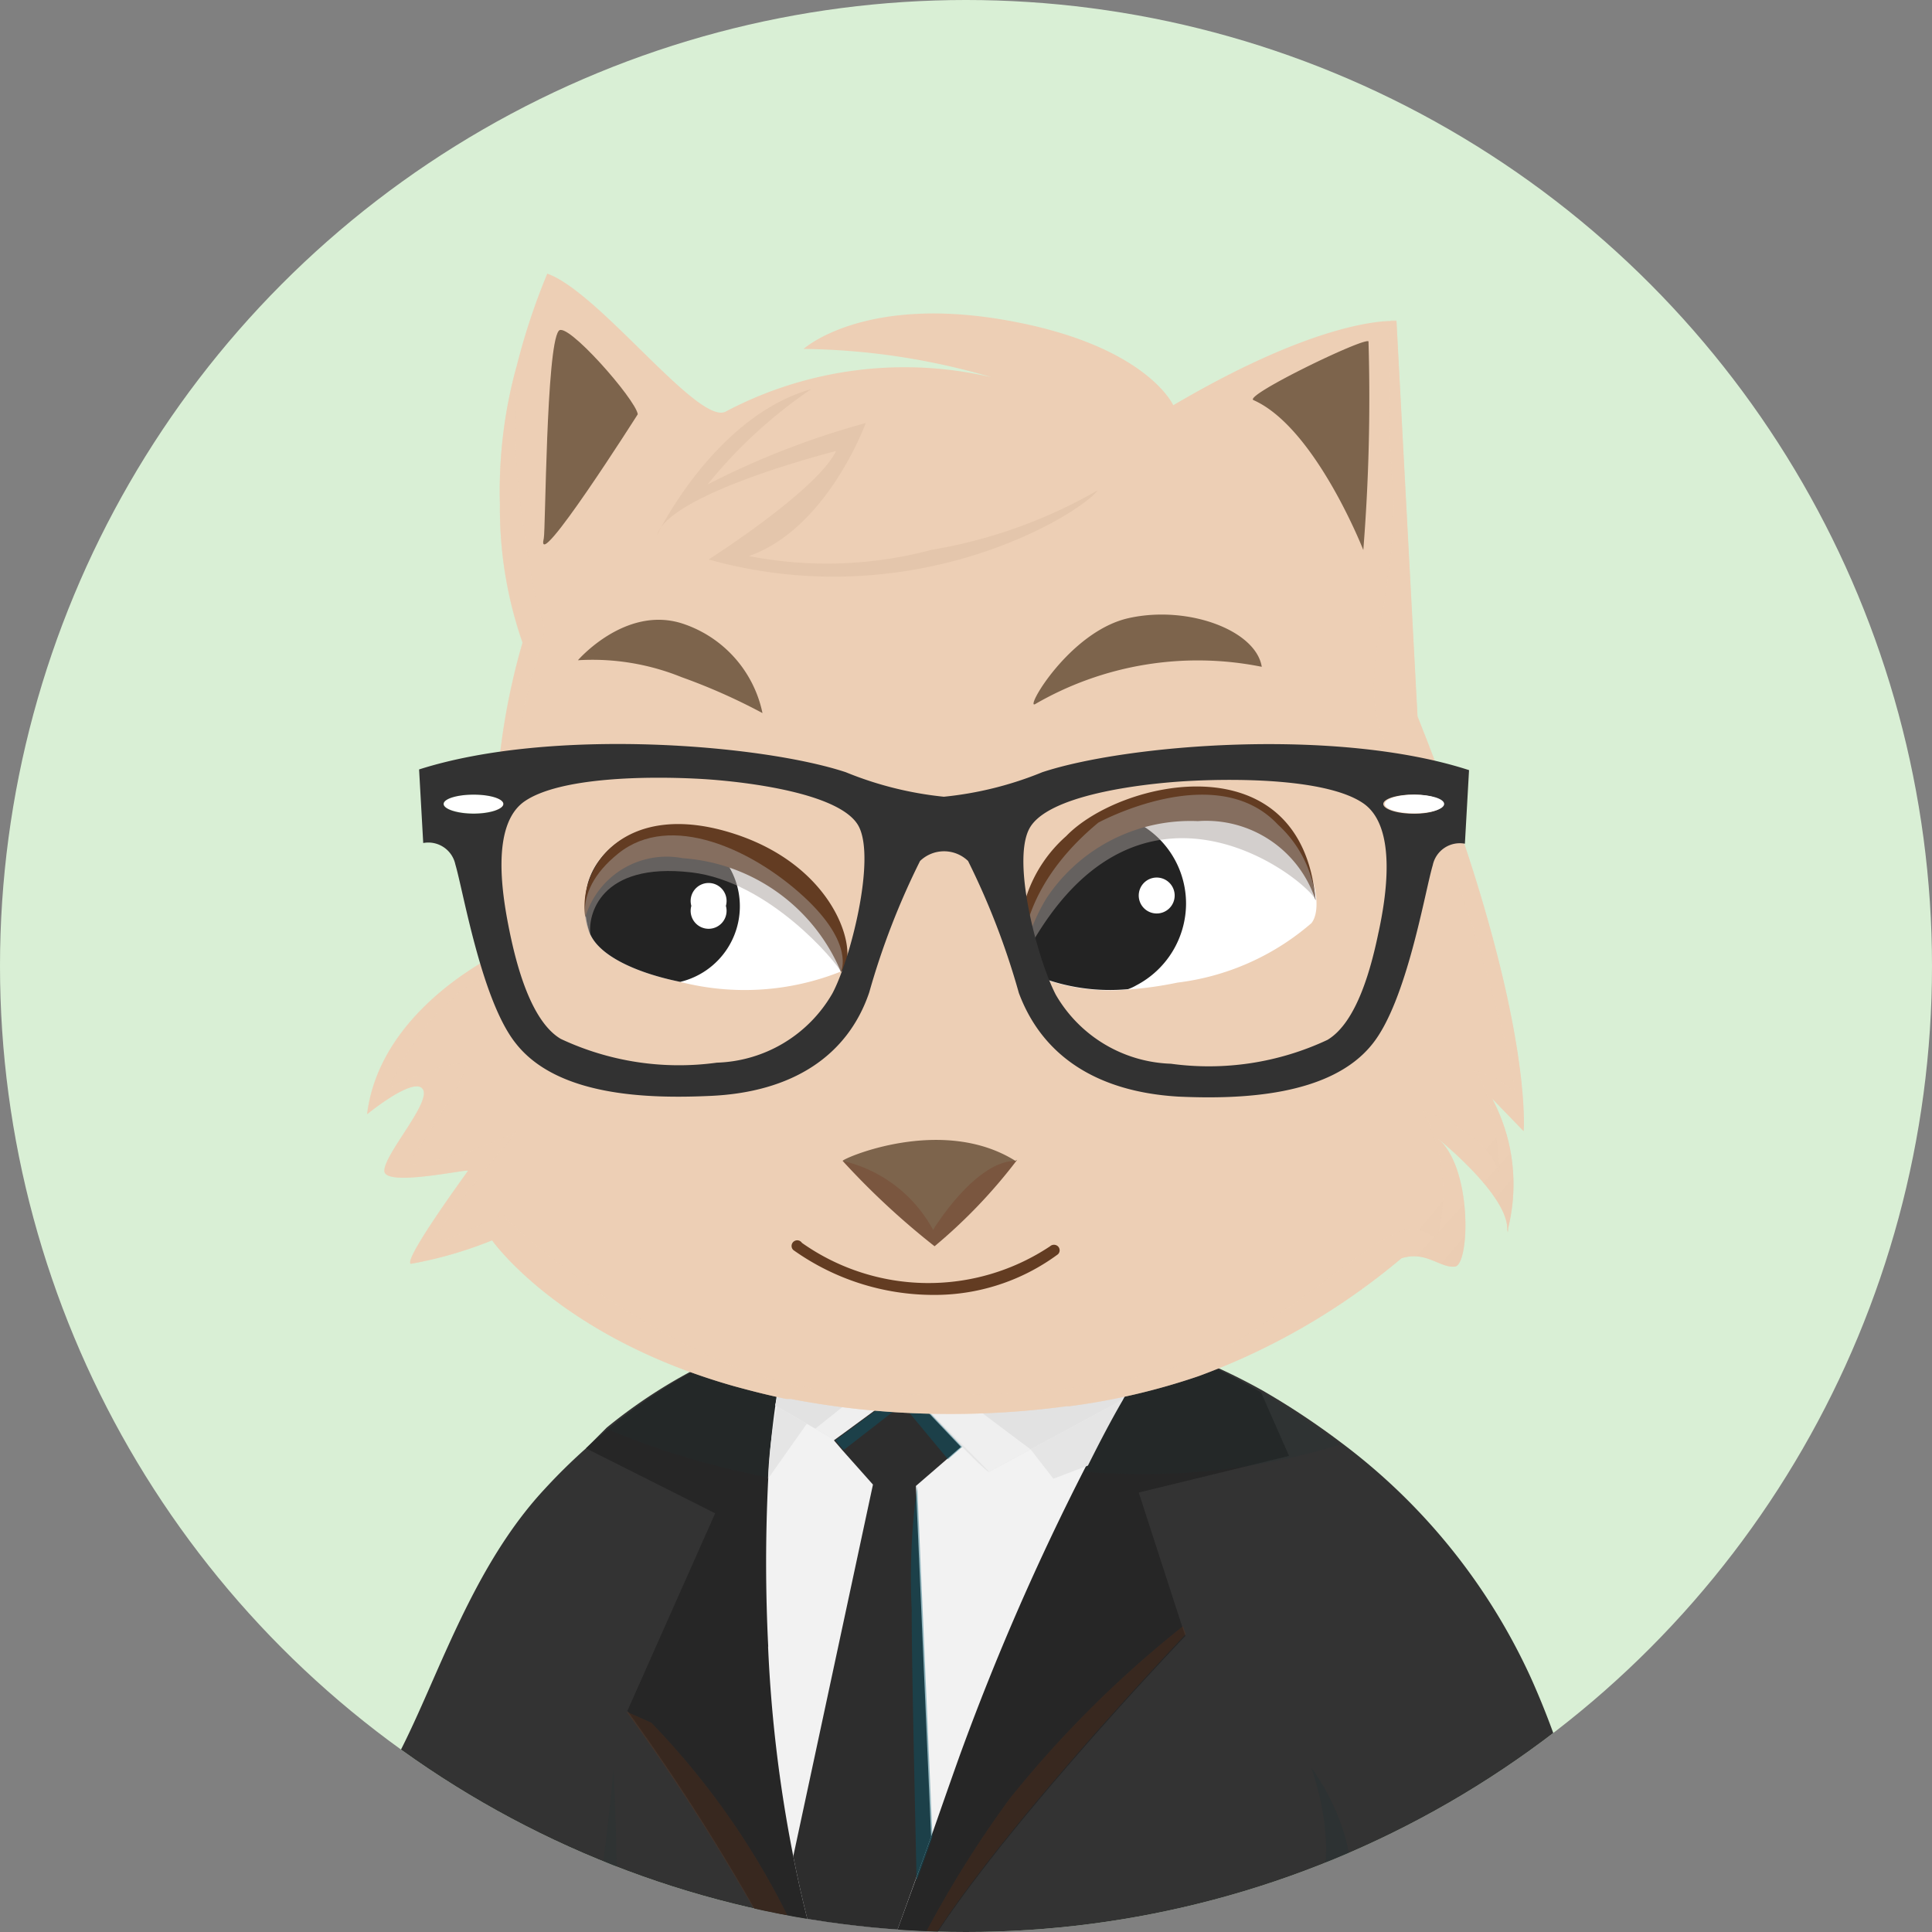 <svg xmlns="http://www.w3.org/2000/svg" xmlns:xlink="http://www.w3.org/1999/xlink" width="81.188" height="81.188" viewBox="0 0 81.188 81.188">
  <rect x="0" y="0" width="81.188" height="81.188" fill="#808080" stroke="none"/>
  <defs>
    <clipPath id="clip-path">
      <circle id="Ellipse_330" data-name="Ellipse 330" cx="40.594" cy="40.594" r="40.594" fill="none"/>
    </clipPath>
    <linearGradient id="linear-gradient" x1="10.557" y1="0.5" x2="11.557" y2="0.5" gradientUnits="objectBoundingBox">
      <stop offset="0" stop-color="#1d3034"/>
      <stop offset="1" stop-color="#162d33"/>
    </linearGradient>
    <linearGradient id="linear-gradient-2" x1="5.642" y1="0.502" x2="6.644" y2="0.502" xlink:href="#linear-gradient"/>
    <linearGradient id="linear-gradient-3" x1="13.894" y1="0.501" x2="14.893" y2="0.501" xlink:href="#linear-gradient"/>
    <linearGradient id="linear-gradient-4" x1="19.671" y1="0.5" x2="20.67" y2="0.5" xlink:href="#linear-gradient"/>
    <linearGradient id="linear-gradient-5" x1="13.294" y1="1.088" x2="12.932" y2="0.056" gradientUnits="objectBoundingBox">
      <stop offset="0.01" stop-color="#6b3e15"/>
      <stop offset="1" stop-color="#813305"/>
    </linearGradient>
    <linearGradient id="linear-gradient-6" x1="20.635" y1="0.918" x2="20.301" y2="0.181" xlink:href="#linear-gradient-5"/>
    <linearGradient id="linear-gradient-7" x1="12.077" y1="1.053" x2="12.011" y2="0.42" xlink:href="#linear-gradient"/>
    <linearGradient id="linear-gradient-8" x1="33.401" y1="0.024" x2="33.42" y2="0.718" gradientUnits="objectBoundingBox">
      <stop offset="0" stop-color="#025d72"/>
      <stop offset="1" stop-color="#1c6779"/>
    </linearGradient>
    <linearGradient id="linear-gradient-9" x1="191.492" y1="0.028" x2="192.068" y2="0.743" xlink:href="#linear-gradient-8"/>
    <linearGradient id="linear-gradient-10" x1="-1710.392" y1="116.303" x2="2997.175" y2="116.303" gradientUnits="objectBoundingBox">
      <stop offset="0" stop-color="#d6b89e"/>
      <stop offset="0.99" stop-color="#edcfb5"/>
    </linearGradient>
    <linearGradient id="linear-gradient-11" x1="16.396" y1="16.66" x2="2.445" y2="25.233" gradientUnits="objectBoundingBox">
      <stop offset="0" stop-color="#025d72"/>
      <stop offset="1" stop-color="#005967"/>
    </linearGradient>
    <linearGradient id="linear-gradient-12" x1="9.441" y1="7.852" x2="1.265" y2="15.6" xlink:href="#linear-gradient-11"/>
    <linearGradient id="linear-gradient-13" x1="1.453" y1="1.338" x2="0.854" y2="0.85" xlink:href="#linear-gradient-10"/>
    <linearGradient id="linear-gradient-14" x1="1.405" y1="3.876" x2="2.38" y2="3.876" xlink:href="#linear-gradient-10"/>
    <linearGradient id="linear-gradient-15" x1="1.456" y1="1.355" x2="0.877" y2="0.863" xlink:href="#linear-gradient-10"/>
  </defs>
  <g id="Group_1330" data-name="Group 1330" transform="translate(-309.475 103.616)">
    <g id="Character_cat-08" transform="translate(309.475 -103.616)">
      <g id="Layer_10" data-name="Layer 10" transform="translate(0 0)">
        <circle id="Ellipse_329" data-name="Ellipse 329" cx="40.594" cy="40.594" r="40.594" fill="#d9efd5"/>
        <g id="Group_273" data-name="Group 273" clip-path="url(#clip-path)">
          <path id="Path_2983" data-name="Path 2983" d="M3.55,62.824C4,64.987,7.194,73.248,12.914,73.6s10.163-7.492,10.163-7.492L20.333,90.54l.131.189a3.542,3.542,0,0,0,.726.668c1.975,1.365,5.895,1.336,10,.8l.973-.131c1.975-.29,3.964-.682,5.807-1.074a17.422,17.422,0,0,1,6.562,0A29.037,29.037,0,0,1,51.8,93.356h.145c3.47-6.054,3.949-18.685,3.949-18.685h4.82c4.472-2.41,5.807-8.711,4.022-16.057a34.22,34.22,0,0,0-1.945-5.59,25.625,25.625,0,0,0-7.985-9.9,31.636,31.636,0,0,0-3.31-2.192,25.7,25.7,0,0,0-4.327-1.916H46.8l-.769.131a50.655,50.655,0,0,1-12.37.363,14.474,14.474,0,0,1-2.149-.276c-.7-.1-.958-.16-1.452-.261A21.778,21.778,0,0,0,23.949,42.5l-.871.871a24.115,24.115,0,0,0-1.728,1.7c-4.806,5.154-5.532,13.575-9.481,14.62a2.788,2.788,0,0,1-3.049-.857,3.092,3.092,0,0,1-.508-.842Z" transform="translate(1.546 17.493)" fill="#333"/>
          <path id="Path_2984" data-name="Path 2984" d="M3.55,57.257C4,59.42,7.194,67.681,12.914,68.03s10.163-7.492,10.163-7.492L20.333,84.973l.131.189a3.542,3.542,0,0,0,.726.668,155.418,155.418,0,0,0,2.541-15.665,127.1,127.1,0,0,0,.508-18.874s-.29,3.121-.726,5.982-5.3,10.787-10.758,9.916-7.709-9.06-7.709-9.06A34.4,34.4,0,0,0,8.82,53.265a3.093,3.093,0,0,1-.508-.842Z" transform="translate(1.546 23.059)" opacity="0.2" fill="url(#linear-gradient)"/>
          <path id="Path_2985" data-name="Path 2985" d="M35.373,77.1c-.319,3.833-.479,4.239-.958,5.328-.232.523-.8,1.539-1.35,2.454a29.037,29.037,0,0,1,7.259,2.367h.145c3.47-6.054,3.949-18.685,3.949-18.685h4.82c4.472-2.41,5.807-8.711,4.022-16.057,0,4.457-.653,11.136-3.092,13.56-3.092,3.063-10.816,1.96-13.633,2.033-1.35,0-3.194.116-4.719.218l-2.976.174S35.707,73.257,35.373,77.1Z" transform="translate(12.973 23.611)" opacity="0.2" fill="url(#linear-gradient-2)"/>
          <path id="Path_2986" data-name="Path 2986" d="M18.742,54.4h0a90.436,90.436,0,0,1,9.437,16.464h0a9.916,9.916,0,0,1,.958-2.468h0c.45-.886,1.074-2.076,1.975-3.63C34.016,59.8,42.19,51.253,42.19,51.253l-.116-.334L40.23,45.227l6.316-1.539-1.176-2.671a25.7,25.7,0,0,0-4.283-2h-.363a49.014,49.014,0,0,1-15.288.218c-.494-.073-.958-.16-1.452-.261A22.272,22.272,0,0,0,17,43.369L22.43,46.1Z" transform="translate(7.623 17.493)" fill="#262626"/>
          <g id="Group_271" data-name="Group 271" transform="translate(25.538 56.506)" opacity="0.2">
            <path id="Path_2987" data-name="Path 2987" d="M31.43,44.343A28.253,28.253,0,0,0,42.159,43.2,31.637,31.637,0,0,0,38.849,41a25.7,25.7,0,0,0-4.283-2H34.2l-.769.131a38.852,38.852,0,0,0-2,5.212Z" transform="translate(-11.394 -39)" fill="url(#linear-gradient-3)"/>
            <path id="Path_2988" data-name="Path 2988" d="M17.63,42.548a33.944,33.944,0,0,0,7.041,2.076A41.335,41.335,0,0,0,27.3,39.557a14.475,14.475,0,0,1-2.149-.276c-.7-.1-.958-.16-1.452-.261a21.778,21.778,0,0,0-6.069,3.528Z" transform="translate(-17.63 -38.991)" fill="url(#linear-gradient-4)"/>
          </g>
          <path id="Path_2989" data-name="Path 2989" d="M22.3,51.667a58.163,58.163,0,0,0,1.06,8.813,49.858,49.858,0,0,0,2.41,8.348s1.132-2.9,3.383-9.176c.363-1.031.755-2.163,1.191-3.383a105.987,105.987,0,0,1,5.328-12.21c.508-1.016.987-1.931,1.452-2.729l1.234-2.279a48.913,48.913,0,0,1-15.273.218h0a13.183,13.183,0,0,0-.479,2.265h0c-.116.813-.232,1.829-.3,3.078a70.5,70.5,0,0,0,0,7.056Z" transform="translate(9.977 17.529)" fill="#f2f2f2"/>
          <path id="Path_2990" data-name="Path 2990" d="M22.27,44.611,23.9,42.3,25.1,43l2.991-2.192s3.325,3.586,3.47,3.513l1.742-.944.958,1.234,1.452-.552c.508-1.016.987-1.931,1.452-2.729L38.4,39.05a48.913,48.913,0,0,1-15.273.218h0a13.183,13.183,0,0,0-.479,2.265h0A18.469,18.469,0,0,0,22.27,44.611Z" transform="translate(10.005 17.529)" fill="#e5e5e5"/>
          <path id="Path_2991" data-name="Path 2991" d="M22.48,41.533h0l1.684.973.842.494L28,40.807l3.47,3.513,1.742-.944,3.8-2.047,1.234-2.279a51.134,51.134,0,0,1-9.815.7h-.769a40.5,40.5,0,0,1-4.689-.45Z" transform="translate(10.1 17.529)" fill="#efefef"/>
          <g id="Group_272" data-name="Group 272" transform="translate(26.337 68.339)" opacity="0.5">
            <path id="Path_2992" data-name="Path 2992" d="M31.1,54.293A45.908,45.908,0,0,0,25.37,64.63c.45-.886,1.074-2.076,1.975-3.63,2.9-4.965,11.078-13.517,11.078-13.517l-.116-.334a45.864,45.864,0,0,0-7.2,7.143Z" transform="translate(-14.931 -47.15)" opacity="0.4" fill="url(#linear-gradient-5)"/>
            <path id="Path_2993" data-name="Path 2993" d="M18.18,49.63a90.436,90.436,0,0,1,9.466,16.42h0a32.347,32.347,0,0,0-8.435-15.97l-1.016-.45Z" transform="translate(-18.18 -46.029)" opacity="0.4" fill="url(#linear-gradient-6)"/>
          </g>
          <path id="Path_2994" data-name="Path 2994" d="M41.538,51.25c.16.552,2.018,5.561-1.641,7.9s-9.727,2.759-9.727,2.759l.523,1.452S38.2,63.141,41.7,59.584,41.538,51.25,41.538,51.25Z" transform="translate(13.574 23.041)" opacity="0.2" fill="url(#linear-gradient-7)"/>
          <path id="Path_2995" data-name="Path 2995" d="M23,59.933a49.857,49.857,0,0,0,2.41,8.348s.915-2.294,2.715-7.332c.218-.581.436-1.191.668-1.844l-.639-14.736,1.292-1.118.6-.523L27.7,40.26l-2.991,2.192.348.407,1.292,1.452Z" transform="translate(10.335 18.075)" fill="#2d2d2d"/>
          <path id="Path_2996" data-name="Path 2996" d="M24.22,42.452l.348.407,2.468-1.916,1.916,2.308.6-.523L27.2,40.26Z" transform="translate(10.886 18.075)" opacity="0.4" fill="url(#linear-gradient-8)"/>
          <path id="Path_2997" data-name="Path 2997" d="M26.644,59.67c.218-.581.436-1.191.668-1.844L26.673,43.09a27.586,27.586,0,0,0-.232,5.227C26.426,50.088,26.586,56.81,26.644,59.67Z" transform="translate(11.873 19.354)" opacity="0.4" fill="url(#linear-gradient-9)"/>
          <path id="Path_2998" data-name="Path 2998" d="M26.58,39.747c1.22.973,4.777,3.63,4.777,3.63l3.8-2.047,1.234-2.279a51.134,51.134,0,0,1-9.815.7Z" transform="translate(11.952 17.529)" fill="#e2e2e2"/>
          <path id="Path_2999" data-name="Path 2999" d="M22.48,41.465h0l1.684.973,3.5-2.788a40.5,40.5,0,0,1-4.689-.45Z" transform="translate(10.1 17.596)" fill="#e2e2e2"/>
          <path id="Path_3000" data-name="Path 3000" d="M43.68,35.62v.189a.45.45,0,0,0,0-.189Z" transform="translate(19.679 15.979)" fill="url(#linear-gradient-10)"/>
          <path id="Path_3001" data-name="Path 3001" d="M23.677,39.4c-.421.2-1.292.508-2.367.929.755.218,1.539.407,2.381.566C23.677,39.937,23.677,39.4,23.677,39.4Z" transform="translate(9.571 17.687)" fill="url(#linear-gradient-11)"/>
          <path id="Path_3002" data-name="Path 3002" d="M31,41.36a28.834,28.834,0,0,0,5.532-1.278c-2.483-.653-4.486-.973-4.486-.973A14.818,14.818,0,0,0,31,41.36Z" transform="translate(13.949 17.556)" fill="url(#linear-gradient-12)"/>
          <path id="Path_3003" data-name="Path 3003" d="M57.947,42.67a7.68,7.68,0,0,1,.624,5.619c.2-1.365-2.555-3.659-2.9-3.935,1.452,1.22,1.336,5.3.711,5.372s-1.22-.682-2.25-.348a28.456,28.456,0,0,1-8.522,4.951,27.832,27.832,0,0,1-5.415,1.263h-.116a36.7,36.7,0,0,1-5.691.319,35.164,35.164,0,0,1-5.924-.624h-.189c-.769-.16-1.452-.334-2.192-.537-7.332-2.076-10.163-6.127-10.163-6.127a17.074,17.074,0,0,1-3.412.987c-.334-.16,2.323-3.789,2.4-3.905s-3.5.7-3.513,0,2-2.9,1.612-3.441-2.337,1.06-2.337,1.06c.566-4.588,5.807-6.9,5.807-6.9a28.848,28.848,0,0,1,.726-12.921A17.117,17.117,0,0,1,16.25,17.7a19.745,19.745,0,0,1,.7-5.807A27.585,27.585,0,0,1,18.239,8c2.178.769,6.3,6.33,7.477,5.807a16.086,16.086,0,0,1,11.194-1.452,29.037,29.037,0,0,0-7.9-1.191s2.468-2.25,8.435-1.22,7.1,3.586,7.1,3.586C50.02,10.308,52.909,10,53.693,9.989h.232l.886,16.624c4.922,12.326,4.457,17.422,4.457,17.422Z" transform="translate(4.759 3.499)" fill="url(#linear-gradient-13)"/>
          <path id="Path_3004" data-name="Path 3004" d="M30.021,21.631c-.45.247,1.452-3.063,3.935-3.615s5.343.508,5.59,2.047a13.633,13.633,0,0,0-9.524,1.568Z" transform="translate(13.477 7.958)" fill="#7d644c"/>
          <path id="Path_3005" data-name="Path 3005" d="M24.523,21.941a5.038,5.038,0,0,0-3.4-3.775c-2.381-.74-4.356,1.553-4.356,1.553a9.974,9.974,0,0,1,4.356.711,25.045,25.045,0,0,1,3.4,1.51Z" transform="translate(7.519 8.026)" fill="#7d644c"/>
          <path id="Path_3006" data-name="Path 3006" d="M37.571,15.6c-.726.973-7.68,5.314-16.348,2.9,0,0,4.559-2.9,5.357-4.559,0,0-6.983,1.757-7.521,3.528,0,0,2.4-4.98,6.475-6.127a20.108,20.108,0,0,0-4.356,4.007,34.278,34.278,0,0,1,6.649-2.584s-1.6,4.428-4.907,5.59a17.045,17.045,0,0,0,7.666-.261,20.834,20.834,0,0,0,6.983-2.5Z" transform="translate(8.554 5.012)" opacity="0.4" fill="url(#linear-gradient-14)"/>
          <path id="Path_3007" data-name="Path 3007" d="M36.328,12.431c-.421-.189,4.646-2.642,4.835-2.468a80.664,80.664,0,0,1-.218,8.769S38.927,13.578,36.328,12.431Z" transform="translate(16.345 4.382)" fill="#7d644c"/>
          <path id="Path_3008" data-name="Path 3008" d="M19.737,13.173s-4.356,6.867-3.949,5.212c.073-.3.1-8.043.624-8.711C16.718,9.209,19.65,12.548,19.737,13.173Z" transform="translate(7.064 4.235)" fill="#7d644c"/>
          <path id="Path_3009" data-name="Path 3009" d="M57.947,42.06a7.68,7.68,0,0,1,.624,5.619c.2-1.365-2.555-3.659-2.9-3.935,1.452,1.22,1.336,5.3.711,5.372s-1.22-.682-2.25-.348a28.456,28.456,0,0,1-8.522,4.951,27.832,27.832,0,0,1-5.415,1.263h-.116a36.7,36.7,0,0,1-5.691.319,35.164,35.164,0,0,1-5.924-.624h-.189c-.769-.16-1.452-.334-2.192-.537-7.332-2.076-10.163-6.127-10.163-6.127A17.074,17.074,0,0,1,12.5,49c-.334-.16,2.323-3.789,2.4-3.905s-3.5.7-3.513,0,2-2.9,1.612-3.441-2.337,1.06-2.337,1.06c.566-4.588,5.807-6.9,5.807-6.9A28.848,28.848,0,0,1,17.193,22.9a17.117,17.117,0,0,1-.944-5.807,19.745,19.745,0,0,1,.7-5.807,28.834,28.834,0,0,0,.363,7.158,19.441,19.441,0,0,0,.828,3.876,72.448,72.448,0,0,0-1.713,7.259,14.707,14.707,0,0,0,.624,6.679s-3.238.552-5.459,5.314c0,0,2.9-1.321,3.165-.9s-2.454,4.094-2.337,4.167a14.417,14.417,0,0,0,4.544-1.408c-.1.131-3.543,4.167-3.339,4.5s2.788-1.132,2.817-.944,7.927,7.506,14.881,7.39c0,0,11.02.958,16.174-2.294s6.49-5.488,8.116-4.123a7.259,7.259,0,0,0-.581-5.386s2.9.915,3.238,2.773c0-.2-.145-3.4-1.089-4.457a3.383,3.383,0,0,1,1.641.842c.436.581-2.236-10.671-4.7-13.589s-.145-6.577-.334-11.528a52.12,52.12,0,0,1-.1-7.259h.232L54.8,25.974C59.718,38.3,59.253,43.4,59.253,43.4Z" transform="translate(4.759 4.109)" opacity="0.5" fill="url(#linear-gradient-15)"/>
        </g>
        <path id="Path_3010" data-name="Path 3010" d="M29.61,30.257a1.887,1.887,0,0,0,.653.494,8.247,8.247,0,0,0,3.818.552,15.4,15.4,0,0,0,2.076-.29,10.54,10.54,0,0,0,5.633-2.5c.857-1.074-.828-6.054-5.807-5.459a6.432,6.432,0,0,0-2.512.857A8.711,8.711,0,0,0,29.7,30.068Z" transform="translate(13.321 10.279)" fill="#fff"/>
        <path id="Path_3011" data-name="Path 3011" d="M29.61,29.786a3.557,3.557,0,0,0,.653.668,8.247,8.247,0,0,0,3.818.552,1.931,1.931,0,0,0,.348-.16,3.891,3.891,0,0,0,2.091-3.426,3.847,3.847,0,0,0-3.136-3.789,8.711,8.711,0,0,0-3.775,6.156Z" transform="translate(13.321 10.561)" fill="#232323"/>
        <path id="Path_3012" data-name="Path 3012" d="M29.639,30.33a5.807,5.807,0,0,1,1.873-5.4c2.294-2.381,9.887-4.051,10.482,2.7A4.835,4.835,0,0,0,37.044,24.3a7.259,7.259,0,0,0-6.359,3.238,8.072,8.072,0,0,0-1.045,2.788Z" transform="translate(13.292 10.206)" fill="#633c22"/>
        <path id="Path_3013" data-name="Path 3013" d="M41.959,27.508c-.363-.842-7.593-6.693-12.326,2.555,0,0-.319-2.9,3.194-5.807,0,0,4.951-2.7,7.55.087A4.922,4.922,0,0,1,41.959,27.508Z" transform="translate(13.328 10.313)" fill="#a9a19c" opacity="0.5"/>
        <path id="Path_3014" data-name="Path 3014" d="M33,26.235a.755.755,0,1,0,.755-.755A.755.755,0,0,0,33,26.235Z" transform="translate(14.853 11.397)" fill="#fff"/>
        <path id="Path_3015" data-name="Path 3015" d="M17.126,28.215c.29,1.016,1.916,1.786,3.847,2.178a10.9,10.9,0,0,0,6.751-.436c.784-.479-1.452-4.239-5.575-5.343l-.523-.131c-2.178-.436-3.412,0-4.065.842h0a2.338,2.338,0,0,0-.465.929,3.673,3.673,0,0,0,.029,1.96Z" transform="translate(7.613 10.869)" fill="#fff"/>
        <path id="Path_3016" data-name="Path 3016" d="M17.127,28.328c.29,1.016,1.916,1.786,3.847,2.178A3.267,3.267,0,0,0,22.151,24.7a3.325,3.325,0,0,0-1.945-.639,3.267,3.267,0,0,0-2.642,1.35h0a2.9,2.9,0,0,0-.465.929,3.673,3.673,0,0,0,.029,1.989Z" transform="translate(7.612 10.755)" fill="#232323"/>
        <path id="Path_3017" data-name="Path 3017" d="M27.734,30.143c.8-.523,0-4.356-4.5-5.807s-6.562,1.307-6.243,3.513a3.572,3.572,0,0,1,4.094-2.483,7.8,7.8,0,0,1,6.649,4.777Z" transform="translate(7.604 10.697)" fill="#633c22"/>
        <path id="Path_3018" data-name="Path 3018" d="M27.729,29.995c-.174-.392-3.005-3.8-6.287-4.181-3.876-.45-4.356,1.844-4.239,2.613,0,0-1.016-1.655,1.176-3.412s5.648-.16,7.8,1.829S27.729,29.995,27.729,29.995Z" transform="translate(7.609 10.846)" fill="#a9a19c" opacity="0.5"/>
        <path id="Path_3019" data-name="Path 3019" d="M20.059,26.6a.755.755,0,1,0,1.452,0,.755.755,0,1,0-1.452,0Z" transform="translate(8.993 11.468)" fill="#fff"/>
        <path id="Path_3020" data-name="Path 3020" d="M31.762,33.911a22.141,22.141,0,0,1-3.47,3.63,32.173,32.173,0,0,1-3.862-3.586h0c0-.1,4.181-1.931,7.259,0Z" transform="translate(10.981 14.828)" fill="#7d644c"/>
        <path id="Path_3021" data-name="Path 3021" d="M31.762,33.65a22.141,22.141,0,0,1-3.47,3.63,32.173,32.173,0,0,1-3.862-3.586,5.807,5.807,0,0,1,3.8,2.9s1.757-2.9,3.47-2.9Z" transform="translate(10.981 15.089)" fill="#723624" opacity="0.3"/>
        <path id="Path_3022" data-name="Path 3022" d="M28.9,38.269a10.163,10.163,0,0,1-5.88-1.887.237.237,0,1,1,.363-.3,9.219,9.219,0,0,0,10.424.145.247.247,0,0,1,.334,0,.232.232,0,0,1,0,.334A8.711,8.711,0,0,1,28.9,38.269Z" transform="translate(10.317 16.147)" fill="#633c22"/>
        <ellipse id="Ellipse_331" data-name="Ellipse 331" cx="1.249" cy="0.392" rx="1.249" ry="0.392" transform="translate(18.656 33.393)" fill="#fff"/>
        <path id="Path_3023" data-name="Path 3023" d="M38.361,22.8a14.78,14.78,0,0,1-4.138,1.031A14.809,14.809,0,0,1,30.1,22.8c-3.513-1.161-12.341-1.9-17.93-.116l.174,3.092a1.161,1.161,0,0,1,1.35.9c.334,1.118,1.1,5.72,2.541,7.521,1.757,2.236,5.575,2.323,8.145,2.207,3.47-.145,5.807-1.684,6.708-4.356a31.563,31.563,0,0,1,2.134-5.517,1.452,1.452,0,0,1,2.018,0,31.563,31.563,0,0,1,2.134,5.546c.973,2.613,3.238,4.152,6.708,4.356,2.57.116,6.388,0,8.145-2.207,1.452-1.8,2.207-6.4,2.541-7.521a1.161,1.161,0,0,1,1.35-.9l.174-3.092C50.7,20.9,41.875,21.638,38.361,22.8ZM13.2,24.135c0-.218.566-.392,1.263-.392s1.249.174,1.249.392-.566.407-1.249.407-1.263-.189-1.263-.407Zm16.333,7.971a5.807,5.807,0,0,1-4.849,2.9,11.687,11.687,0,0,1-6.562-1c-1.249-.74-1.858-3.092-2.149-4.515s-.828-4.472.639-5.473,5.1-1.074,7.521-.929c1.829.116,5.807.6,6.519,2S30.289,30.7,29.534,32.105Zm22.954-2.57c-.3,1.452-.9,3.775-2.149,4.515a11.746,11.746,0,0,1-6.577,1,5.807,5.807,0,0,1-4.835-2.9C38.173,30.7,37.069,26.6,37.81,25.18s4.689-1.887,6.519-2c2.425-.145,6.069-.073,7.521.929S52.793,28.127,52.488,29.536Zm1.452-4.994c-.682,0-1.249-.189-1.249-.407s.566-.392,1.249-.392,1.263.174,1.263.392-.508.407-1.176.407Z" transform="translate(5.441 9.65)" fill="#323232"/>
        <ellipse id="Ellipse_332" data-name="Ellipse 332" cx="1.249" cy="0.392" rx="1.249" ry="0.392" transform="translate(58.19 33.393)" fill="#fff"/>
      </g>
    </g>
  </g>
</svg>
